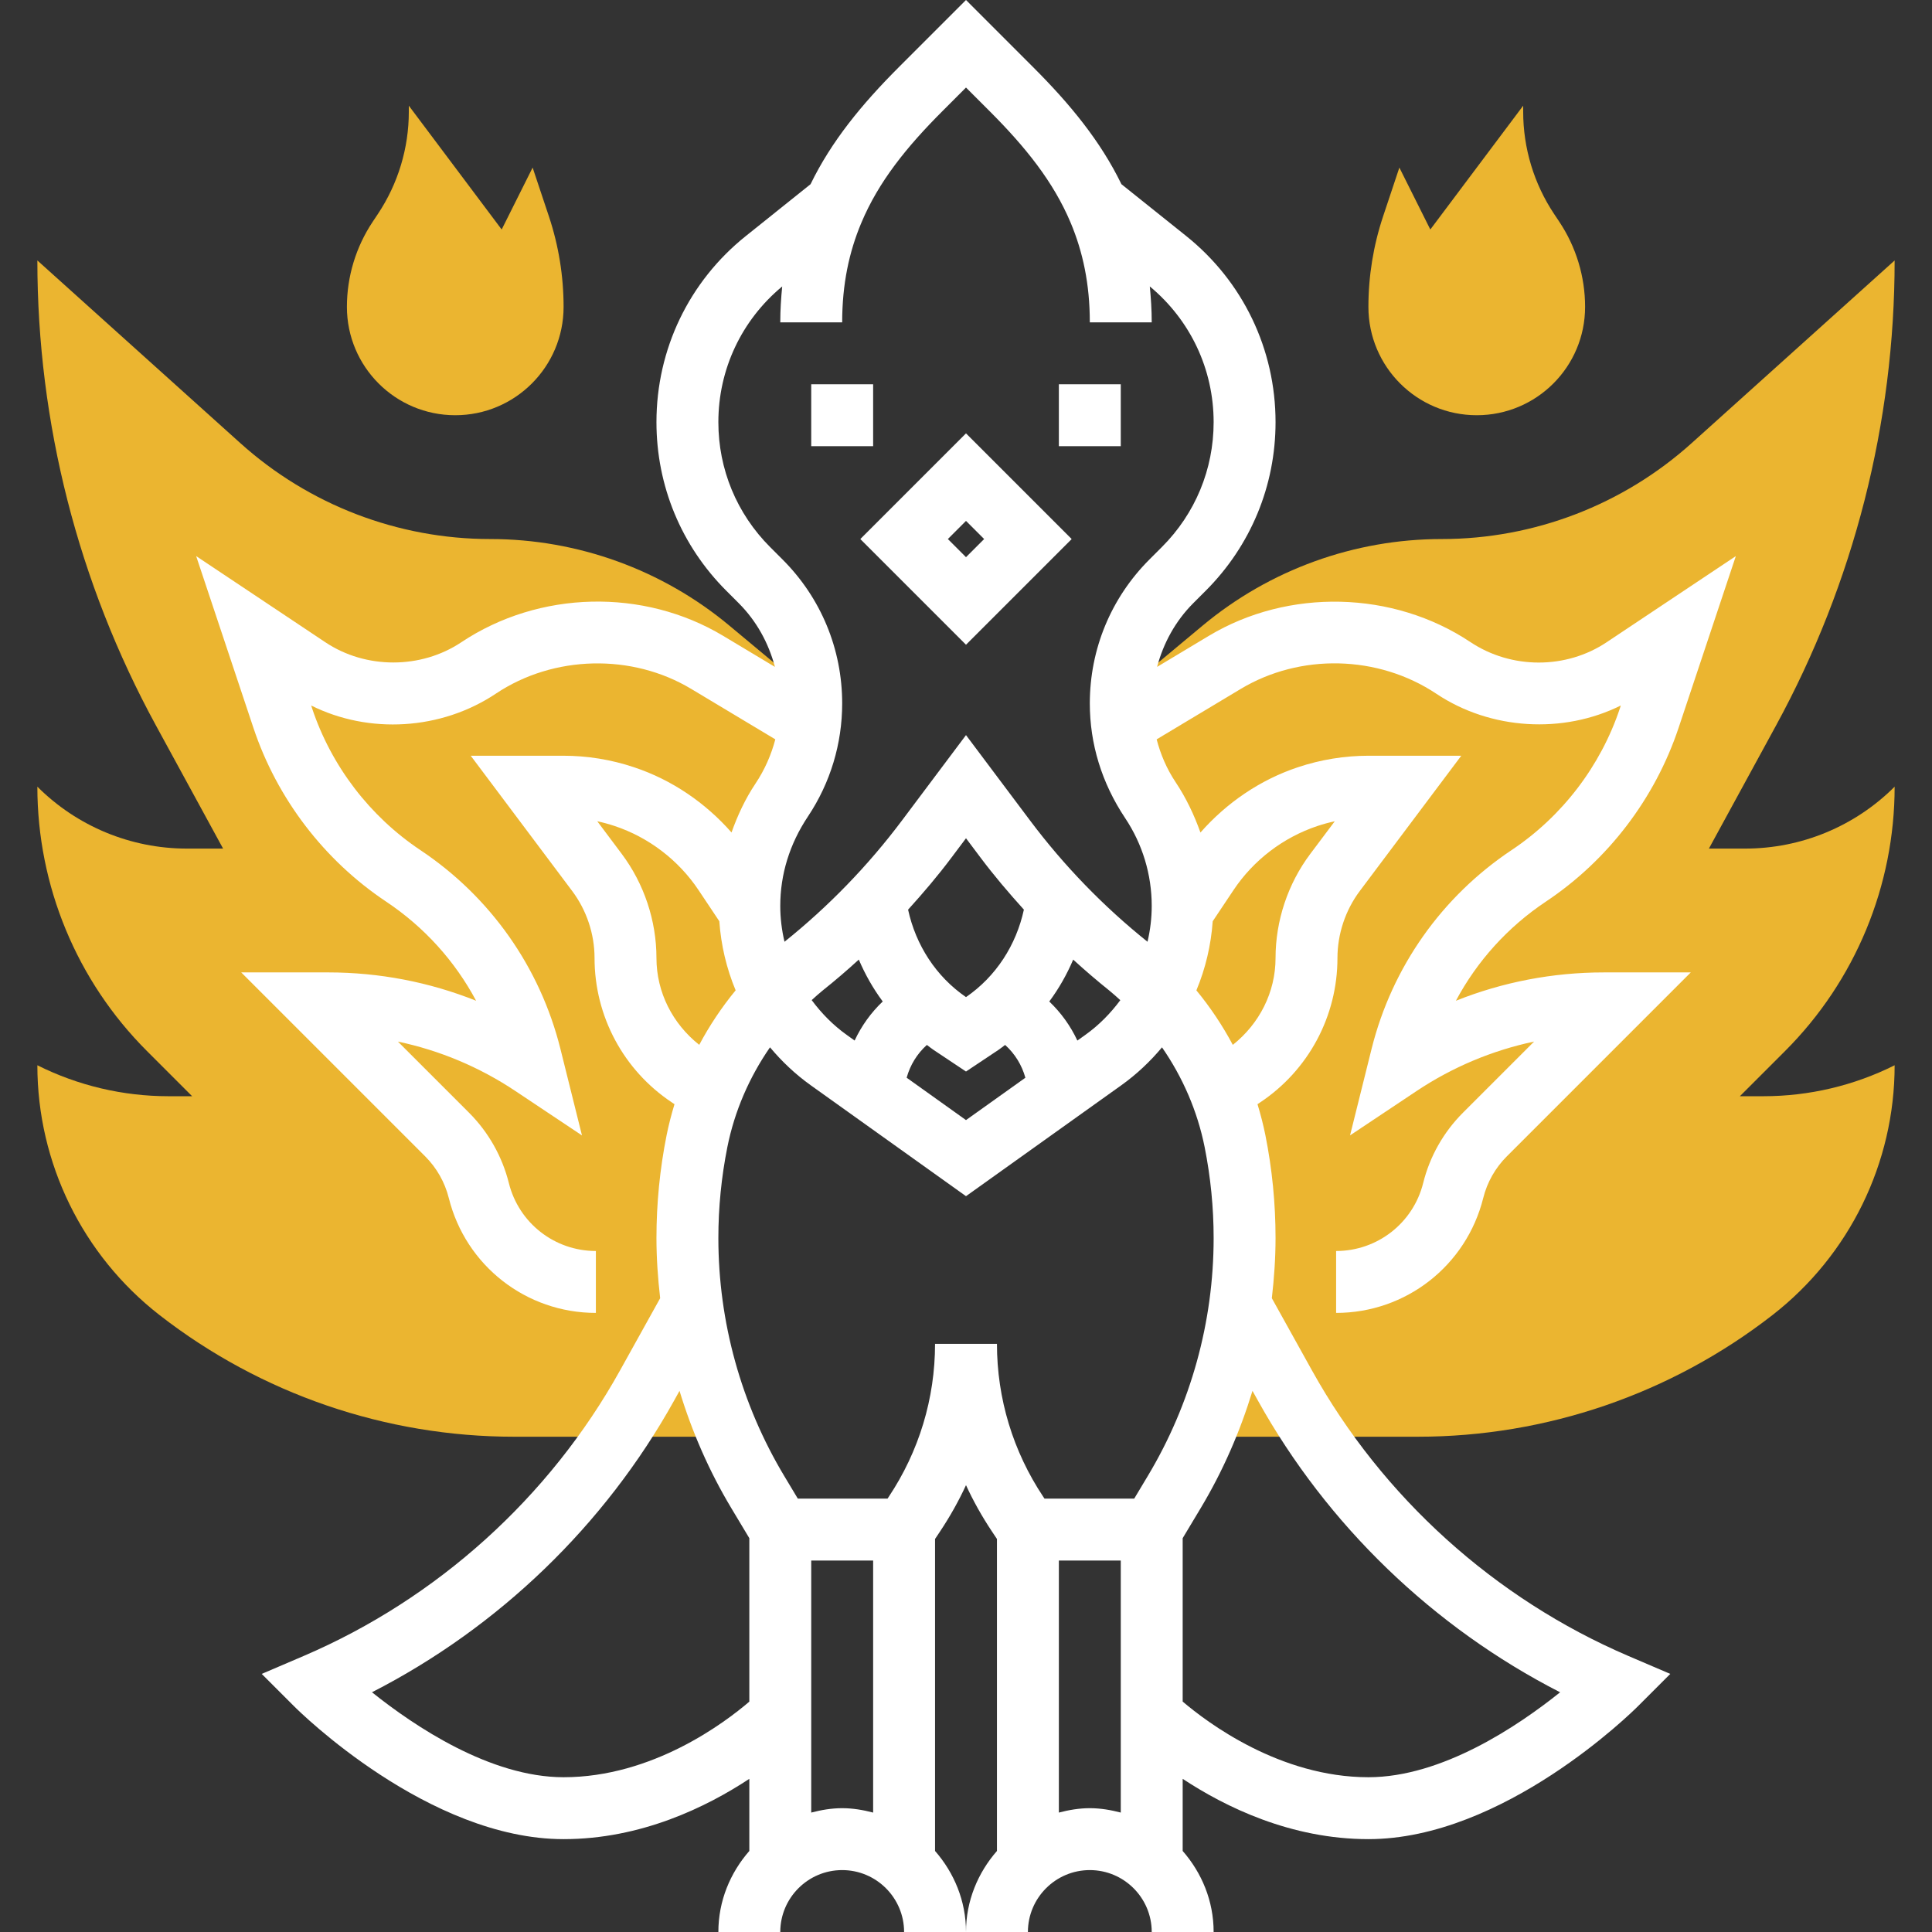 <?xml version="1.0" encoding="iso-8859-1"?>
<!-- Generator: Adobe Illustrator 19.0.0, SVG Export Plug-In . SVG Version: 6.00 Build 0)  -->
<svg xmlns="http://www.w3.org/2000/svg" xmlns:xlink="http://www.w3.org/1999/xlink" version="1.1" id="Capa_1" x="0px" y="0px" viewBox="0 0 499.312 499.312" style="enable-background:new 0 0 499.312 499.312;" xml:space="preserve">
<rect x="0" y="0" width="499.312" height="499.312" fill="#333333" stroke="none"/>
<g>
	<path style="fill:#ebb530;" d="M489.656,203.312c-10.248,10.248-24.136,16-38.624,16h-9.376l17.352-31.816   c20.112-36.864,30.648-78.192,30.648-120.184l-52.464,47.216c-17.728,15.952-40.736,24.784-64.584,24.784   c-22.584,0-44.456,7.92-61.808,22.376l-20.88,17.4c-0.056,0.912-0.264,1.792-0.264,2.712c0,8.808,2.608,17.424,7.496,24.76   l0.288,0.432c5.36,8.032,8.216,17.472,8.216,27.136c0,8.216-2.104,16.144-5.888,23.176c9.784,10.448,16.576,23.432,19.408,37.608   c1.648,8.24,2.48,16.632,2.48,25.04c0,17.744-3.728,35.224-10.824,51.36h26.824h28.784c33.192,0,65.44-11.064,91.64-31.44   c19.92-15.496,31.576-39.32,31.576-64.56c-10.52,5.264-22.128,8-33.888,8h-6.112l11.712-11.712   C479.48,253.488,489.656,228.92,489.656,203.312z"/>
	<path style="fill:#ebb530;" d="M177.656,319.952c0-8.408,0.832-16.792,2.48-25.04c2.832-14.176,9.624-27.16,19.408-37.608   c-3.784-7.032-5.888-14.96-5.888-23.176c0-9.664,2.856-19.104,8.216-27.144l0.288-0.432c4.888-7.328,7.496-15.944,7.496-24.752   c0-0.92-0.208-1.8-0.272-2.712l-20.88-17.4c-17.344-14.456-39.216-22.376-61.8-22.376c-23.848,0-46.856-8.832-64.584-24.784   L9.656,67.312c0,41.992,10.536,83.32,30.648,120.184l17.352,31.816H48.28c-14.488,0-28.376-5.752-38.624-16   c0,25.608,10.176,50.176,28.288,68.288l11.712,11.712h-6.112c-11.76,0-23.368-2.736-33.888-8c0,25.24,11.656,49.064,31.576,64.56   c26.2,20.376,58.448,31.44,91.64,31.44h28.784h26.824C181.384,355.176,177.656,337.696,177.656,319.952z"/>
	<path style="fill:#ebb530;" d="M105.656,27.312v1.576c0,9.4-2.784,18.6-8,26.424l-1.344,2.016   c-4.336,6.512-6.656,14.16-6.656,21.984l0,0c0,15.464,12.536,28,28,28l0,0c15.464,0,28-12.536,28-28l0,0   c0-7.952-1.28-15.848-3.792-23.384l-4.208-12.616l-8,16L105.656,27.312z"/>
	<path style="fill:#ebb530;" d="M393.656,27.312v1.576c0,9.4,2.784,18.6,8,26.424L403,57.328c4.336,6.512,6.656,14.16,6.656,21.984   l0,0c0,15.464-12.536,28-28,28l0,0c-15.464,0-28-12.536-28-28l0,0c0-7.952,1.28-15.848,3.792-23.384l4.208-12.616l8,16   L393.656,27.312z"/>
</g>
<g>
	<path style="fill:#fff;" d="M249.656,166.624l27.312-27.312L249.656,112l-27.312,27.312L249.656,166.624z M254.344,139.312   L249.656,144l-4.688-4.688l4.688-4.688L254.344,139.312z"/>
	<rect x="273.656" y="99.312" style="fill:#fff;" width="16" height="16"/>
	<rect x="209.656" y="99.312" style="fill:#fff;" width="16" height="16"/>
	<path style="fill:#fff;" d="M367.808,305.76c-2.592,10.336-11.84,17.552-22.496,17.552v16c18.016,0,33.64-12.2,38.016-29.68   c1.016-4.08,3.12-7.8,6.096-10.776l47.544-47.544h-22.472c-13.2,0-26.144,2.496-38.232,7.328   c5.472-10.248,13.416-19.064,23.256-25.624c16.024-10.68,28.2-26.632,34.296-44.904l14.8-44.392L415.2,166   c-10.424,6.952-24.56,7.024-35.2-0.072c-19.952-13.296-47.016-13.936-67.568-1.608l-13.392,8.032   c1.64-6.144,4.728-11.832,9.344-16.456l3.216-3.216c11.64-11.64,18.056-27.128,18.056-43.584c0-18.832-8.432-36.384-23.136-48.136   L289.824,47.6c-5.384-11.08-13.224-20.656-22.8-30.224L249.656,0L232.28,17.376c-9.576,9.576-17.416,19.152-22.8,30.232   l-16.688,13.36c-14.704,11.744-23.136,29.288-23.136,48.128c0,16.464,6.416,31.944,18.056,43.584l3.216,3.216   c4.616,4.624,7.704,10.304,9.344,16.456l-13.392-8.032c-20.56-12.328-47.512-11.768-67.68,1.68   c-10.424,6.952-24.672,6.952-35.096,0l-33.408-22.28l14.8,44.392c6.096,18.272,18.272,34.224,34.296,44.904   c9.84,6.56,17.792,15.376,23.256,25.624c-12.096-4.832-25.032-7.328-38.232-7.328H62.344l47.544,47.544   c2.976,2.976,5.08,6.696,6.104,10.776c4.368,17.48,19.992,29.68,38.008,29.68v-16c-10.656,0-19.904-7.216-22.488-17.552   c-1.72-6.88-5.288-13.184-10.312-18.208l-18.36-18.36c10.784,2.272,21.072,6.576,30.376,12.784l17.192,11.464l-5.584-22.416   c-5.264-21.056-18.112-39.272-36.168-51.312c-13.08-8.72-23.024-21.736-28-36.656l-0.232-0.72c14.912,7.44,33.568,6.4,47.76-3.088   c14.896-9.944,35.128-10.416,50.464-1.2l21.728,13.032c-1.048,3.96-2.712,7.816-5.152,11.472c-2.632,3.944-4.608,8.2-6.168,12.592   c-6.76-7.68-15.416-13.6-25.16-16.84c-5.928-1.992-12.104-2.992-18.368-2.992h-23.872l26.224,34.968   c3.728,4.968,5.776,11.12,5.776,17.312c0,15.024,7.464,28.976,19.968,37.312l0.696,0.464c-0.792,2.616-1.488,5.272-2.032,7.976   c-1.752,8.744-2.632,17.696-2.632,26.608c0,5.216,0.368,10.408,0.96,15.56l-10.368,18.656   c-18.224,32.808-47.256,59.008-81.744,73.792l-10.864,4.648l8.36,8.36c1.4,1.408,34.744,34.344,69.656,34.344   c20.008,0,36.952-8.296,48-15.584v18.64c-4.92,5.624-8,12.896-8,20.944h16c0-8.824,7.176-16,16-16s16,7.176,16,16h16   c0-8.048-3.08-15.32-8-20.944v-80.632L243,395.72c2.536-3.816,4.76-7.784,6.656-11.888c1.896,4.112,4.12,8.08,6.656,11.888   l1.344,2.016v80.632c-4.92,5.624-8,12.896-8,20.944h16c0-8.824,7.176-16,16-16s16,7.176,16,16h16c0-8.048-3.08-15.32-8-20.944   v-18.64c11.048,7.288,27.992,15.584,48,15.584c34.912,0,68.256-32.936,69.656-34.344l8.36-8.36l-10.864-4.648   c-34.488-14.784-63.512-40.984-81.744-73.792l-10.368-18.656c0.592-5.152,0.96-10.344,0.96-15.56c0-8.912-0.88-17.864-2.632-26.608   c-0.544-2.704-1.24-5.352-2.032-7.976l0.696-0.464c12.504-8.336,19.968-22.288,19.968-37.312c0-6.192,2.048-12.344,5.768-17.312   l26.232-34.968h-23.872c-6.256,0-12.44,1-18.352,2.976c-9.752,3.248-18.424,9.184-25.184,16.872   c-1.608-4.496-3.664-8.888-6.44-13.048c-2.272-3.408-3.864-7.144-4.88-11.032l21.744-13.04c15.336-9.2,35.464-8.8,50.568,1.272   c14,9.344,32.736,10.448,47.648,3.016l-0.232,0.72c-4.976,14.92-14.92,27.936-28,36.656c-18.056,12.04-30.896,30.256-36.168,51.32   l-5.576,22.408l17.192-11.464c9.304-6.2,19.592-10.504,30.376-12.784l-18.36,18.36C373.088,292.568,369.512,298.872,367.808,305.76   z M185.656,109.096c0-13.656,6.016-26.376,16.496-35.064c-0.288,2.984-0.496,6.04-0.496,9.28h16c0-9.912,1.792-18.192,4.936-25.696   l0.064-0.056l-0.024-0.032c4.432-10.544,11.616-19.496,20.968-28.84l6.056-6.064l6.064,6.064   c9.344,9.344,16.528,18.296,20.968,28.84l-0.024,0.032l0.064,0.056c3.136,7.504,4.928,15.784,4.928,25.696h16   c0-3.24-0.208-6.304-0.496-9.288c10.472,8.688,16.496,21.408,16.496,35.072c0,12.184-4.752,23.656-13.368,32.272l-3.216,3.216   c-9.936,9.936-15.416,23.16-15.416,37.216c0,10.424,3.056,20.52,9.128,29.624c4.496,6.744,6.872,14.6,6.872,22.712   c0,3.144-0.384,6.248-1.088,9.256c-11.376-9.112-21.592-19.656-30.352-31.336l-16.56-22.072l-16.552,22.072   c-8.76,11.672-18.976,22.216-30.352,31.336c-0.712-3.016-1.096-6.112-1.096-9.256c0-8.112,2.376-15.96,7.168-23.144   c5.776-8.672,8.832-18.776,8.832-29.192c0-14.056-5.48-27.272-15.416-37.208l-3.216-3.216   C190.408,132.752,185.656,121.28,185.656,109.096z M249.656,257.696c-7.776-5.336-12.976-13.464-14.968-22.6   c3.92-4.328,7.704-8.768,11.208-13.448l3.76-5.008l3.76,5.008c3.504,4.672,7.288,9.112,11.2,13.44   C262.632,244.232,257.424,252.36,249.656,257.696z M221.952,248c1.64,3.848,3.696,7.48,6.184,10.824   c-3.048,2.896-5.496,6.32-7.264,10.096l-2.072-1.48c-3.512-2.512-6.504-5.576-9.024-8.968c0.944-0.848,1.872-1.712,2.864-2.504   C215.832,253.424,218.936,250.76,221.952,248z M239.544,270.056c0.552,0.4,1.072,0.848,1.64,1.224l8.472,5.648l8.472-5.648   c0.568-0.384,1.088-0.824,1.64-1.224c2.52,2.272,4.328,5.2,5.232,8.48l-15.344,10.944l-15.336-10.952   C235.216,275.256,237.024,272.328,239.544,270.056z M280.512,267.448l-2.072,1.48c-1.768-3.776-4.216-7.2-7.264-10.096   c2.488-3.344,4.544-6.984,6.184-10.824c3.016,2.752,6.12,5.416,9.312,7.976c0.992,0.792,1.92,1.656,2.864,2.504   C287.024,261.872,284.032,264.936,280.512,267.448z M169.656,247.592c0-9.632-3.184-19.184-8.968-26.904l-6.328-8.44   c1.504,0.32,3,0.736,4.48,1.224c8.824,2.936,16.52,8.824,21.688,16.56l5.376,8.056c0.44,6.2,1.864,12.216,4.216,17.856   c-3.6,4.376-6.752,9.096-9.408,14.088C173.84,264.592,169.656,256.456,169.656,247.592z M145.656,459.312   c-18.92,0-38.536-13.168-49.52-21.96c32.744-16.76,60.184-43.168,78.104-75.416l1.376-2.48   c3.216,10.552,7.648,20.752,13.376,30.296l4.664,7.776v42.248C187.304,445.224,168.648,459.312,145.656,459.312z M209.656,468.448   v-65.136h16v65.136c-2.576-0.672-5.224-1.136-8-1.136S212.232,467.776,209.656,468.448z M241.656,347.312   c0,14.112-4.144,27.784-11.968,39.528l-0.312,0.472h-23.184l-3.48-5.8c-11.16-18.592-17.056-39.88-17.056-61.56   c0-7.864,0.784-15.768,2.32-23.472c1.864-9.328,5.68-18.08,11.024-25.808c3.056,3.648,6.552,6.96,10.496,9.784l40.16,28.688   l40.16-28.68c3.952-2.824,7.448-6.136,10.496-9.784c5.344,7.72,9.16,16.48,11.024,25.808c1.536,7.704,2.32,15.6,2.32,23.472   c0,21.68-5.896,42.968-17.056,61.56l-3.472,5.792h-23.184l-0.312-0.472c-7.832-11.744-11.976-25.416-11.976-39.528H241.656z    M273.656,468.448v-65.136h16v65.136c-2.576-0.672-5.224-1.136-8-1.136S276.232,467.776,273.656,468.448z M325.08,361.936   c17.912,32.248,45.368,58.664,78.12,75.424c-10.968,8.784-30.552,21.952-49.544,21.952c-22.848,0-41.616-14.112-48-19.552v-42.232   l4.664-7.776c5.728-9.544,10.16-19.744,13.376-30.296L325.08,361.936z M340.488,213.472c1.472-0.488,2.96-0.896,4.472-1.216   l-6.336,8.44c-5.784,7.712-8.968,17.264-8.968,26.896c0,8.856-4.184,17-11.048,22.448c-2.656-5-5.808-9.712-9.408-14.088   c2.352-5.64,3.776-11.656,4.216-17.856l5.376-8.056C323.952,222.296,331.656,216.416,340.488,213.472z"/>
</g>
<g>
</g>
<g>
</g>
<g>
</g>
<g>
</g>
<g>
</g>
<g>
</g>
<g>
</g>
<g>
</g>
<g>
</g>
<g>
</g>
<g>
</g>
<g>
</g>
<g>
</g>
<g>
</g>
<g>
</g>
</svg>
